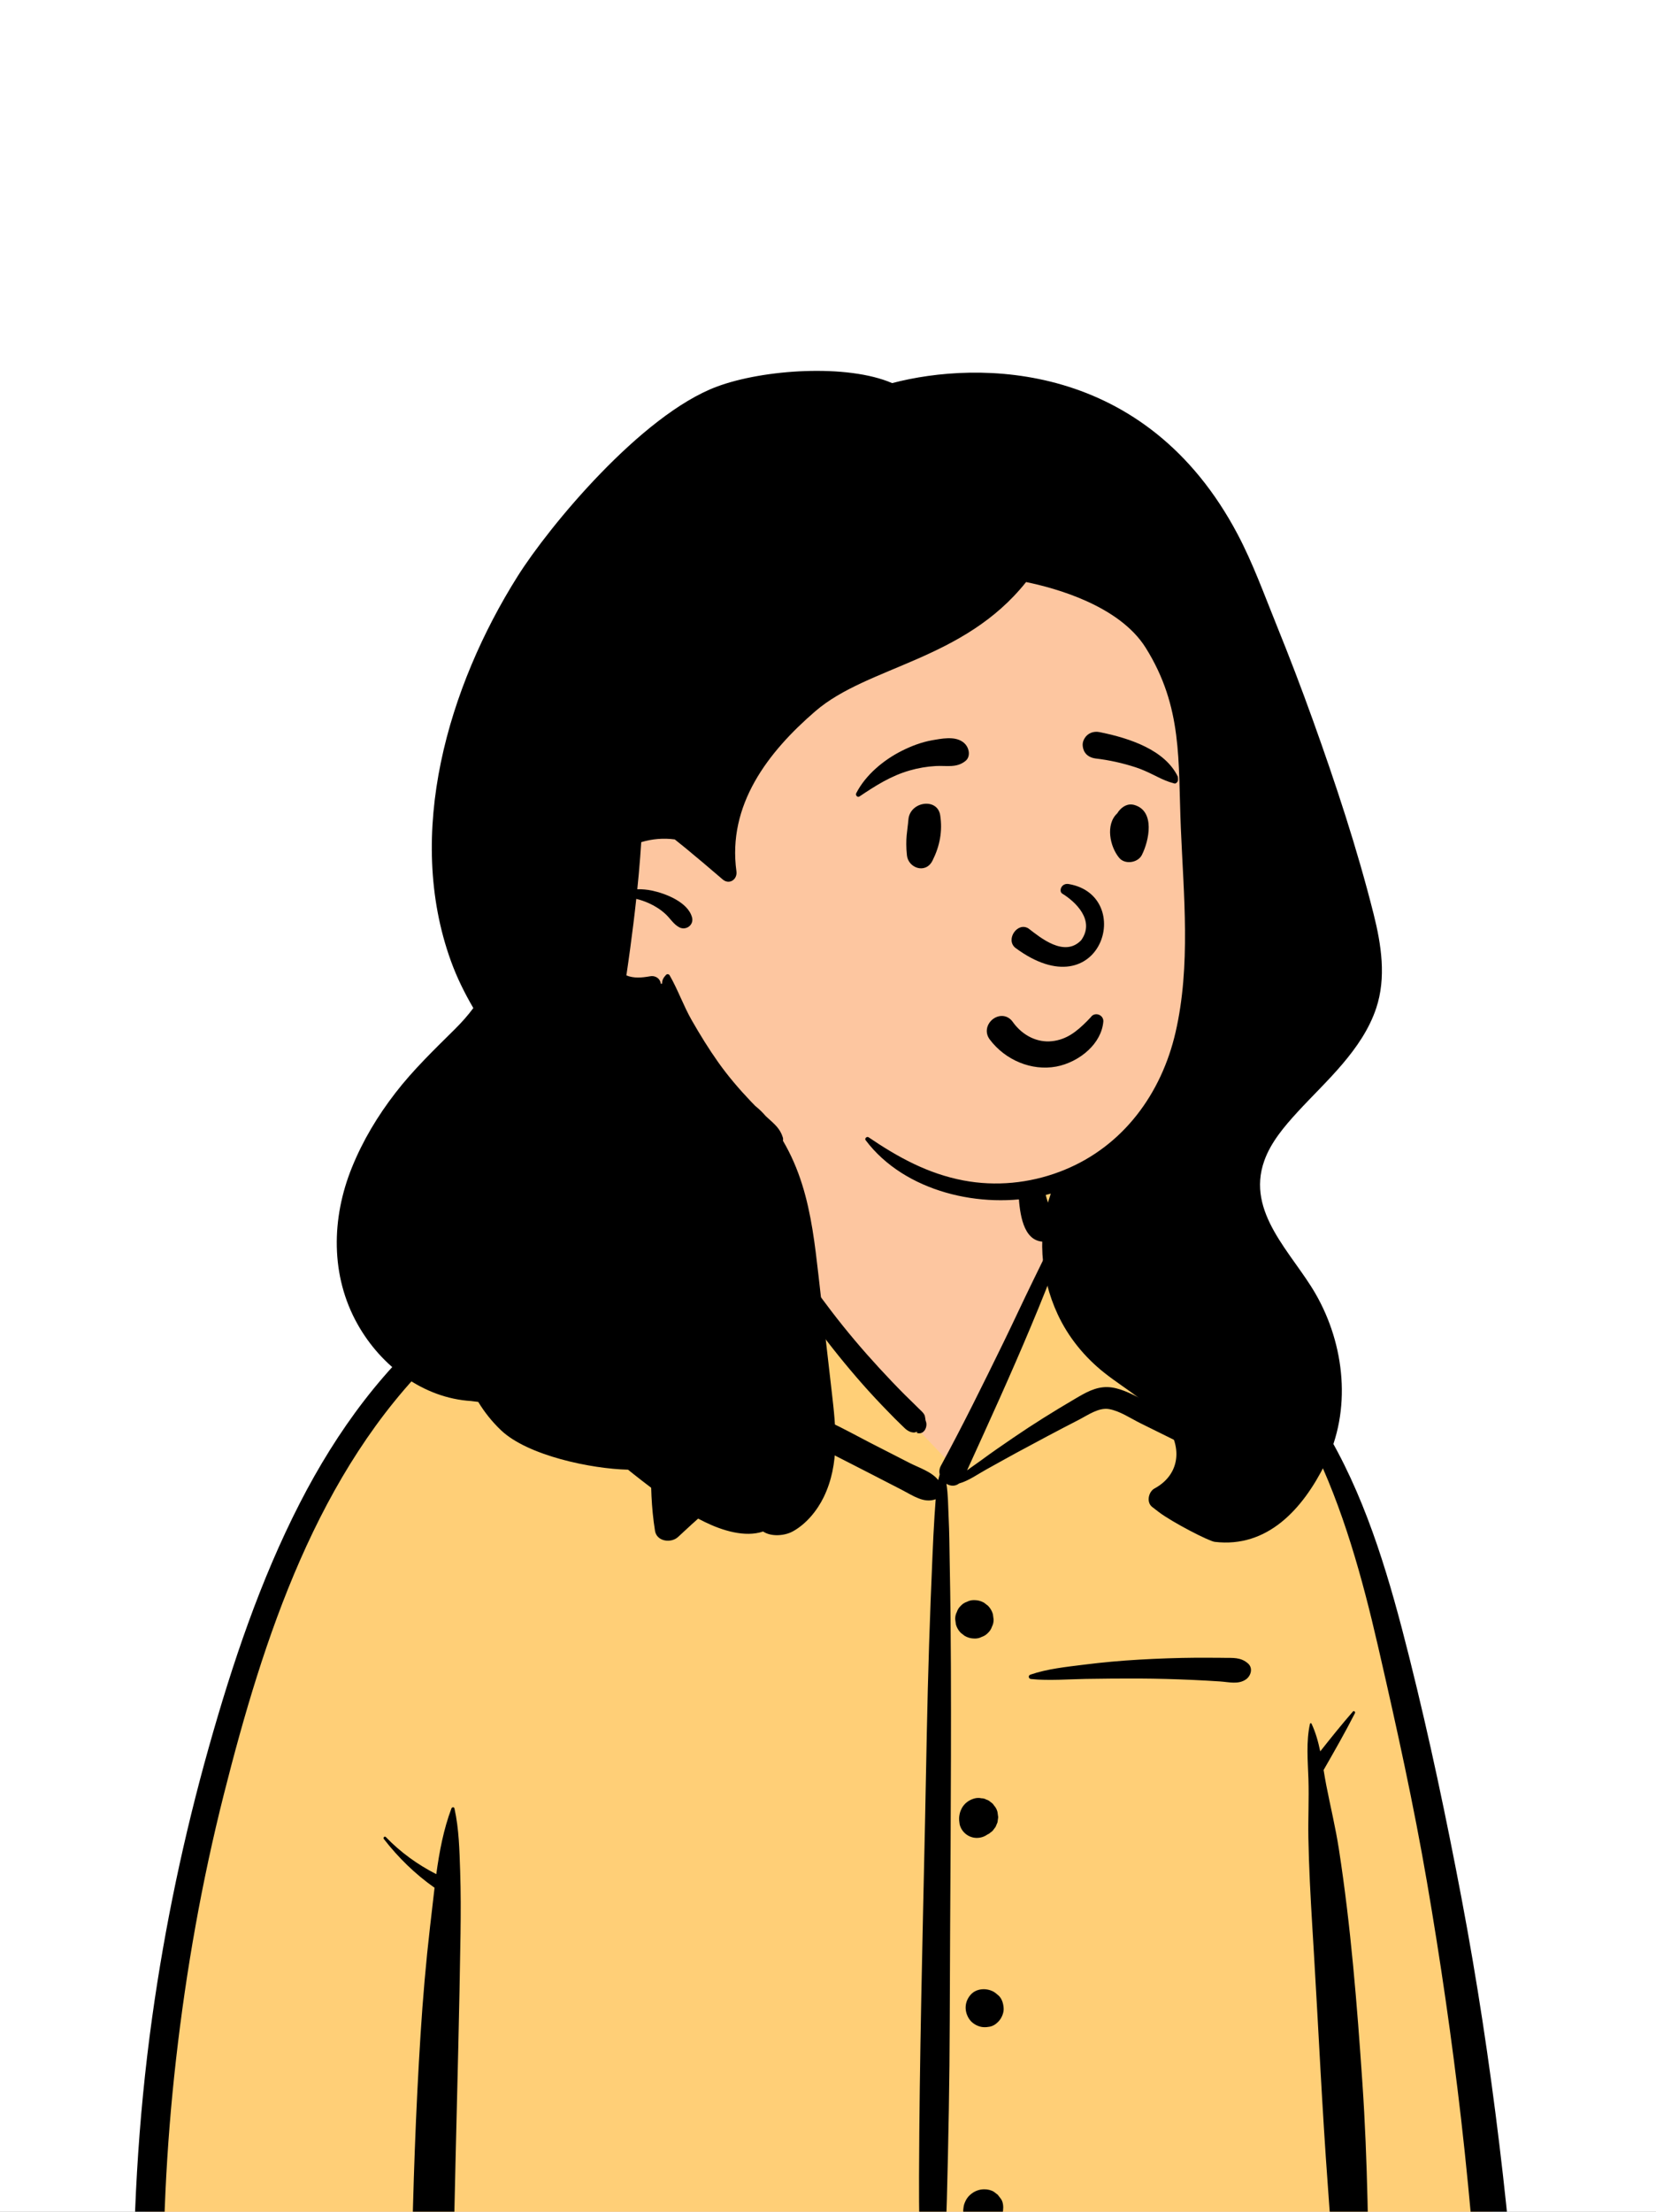 <svg width="200" height="267" viewBox="0 0 200 267" fill="none" xmlns="http://www.w3.org/2000/svg">
<rect x="0" y="0" width="200" height="267" fill="#808080" stroke="none"/>
<g clip-path="url(#clip0_2016_14170)">
<rect width="200" height="267" fill="white"/>
<path fill-rule="evenodd" clip-rule="evenodd" d="M27.464 285.957C55.065 290.151 83.167 290.362 110.997 288.839C122.011 288.014 133.059 287.865 144.065 288.92C150.568 289.404 179.081 291.584 181.41 285.757C179.944 254.73 176.974 223.438 167.865 193.598C164.118 183.002 160.9 174.208 153.588 165.44C151.284 163.046 146.314 158.025 143.466 156.388C140.999 154.969 139.968 155.475 138.551 153.079C137.144 150.433 136.105 146.012 134.107 144.145C132.071 142.243 129.055 142.924 125.317 143.536C126.004 134.251 121.72 131.887 115.818 130.121C105.443 126.16 95.198 128.15 92.587 140.784C87.745 140.784 85.026 142.868 82.086 144.871C80.884 145.69 81.72 147.775 80.284 148.419C77.628 149.365 72.935 149.133 70.378 150.297C58.749 155.592 48.391 163.269 41.589 174.481C26.34 198.42 15.865 248.848 17.677 277.221C16.883 278.466 17.982 280.253 18.261 281.593C18.613 282.758 19.754 283.533 20.945 283.401C22.607 285.189 25.177 285.587 27.464 285.957Z" fill="#FDC6A0"/>
<path fill-rule="evenodd" clip-rule="evenodd" d="M84.887 142.681C86.587 140.906 89.254 139.847 91.779 139.906L91.897 139.91L92.755 139.948L92.182 142.76L92.153 142.893L92.036 143.381L91.881 144.02L91.825 144.255L91.767 144.515C91.758 144.557 91.749 144.599 91.74 144.641L91.714 144.764L91.47 145.958L91.516 146.064L91.502 146.336C91.465 147.317 91.676 147.856 92.141 148.029L92.179 148.042L92.444 148.127L92.661 148.598C93.16 149.674 93.625 150.613 94.103 151.498C95.496 154.08 97.157 156.66 99.074 159.253C100.894 161.717 102.791 164.069 104.763 166.302C105.649 167.306 106.586 168.315 107.583 169.341L108.441 170.22L108.714 170.496L108.897 170.68L109.126 170.904L109.456 171.218L109.695 171.454L109.773 171.528C109.87 171.618 109.946 171.68 110.014 171.723L110.039 171.739L110.114 171.784L114.092 175.969L115.497 176.742L116.165 177.112L116.3 176.843L116.327 176.756L117.806 173.508L118.709 171.519C120.562 167.426 122.004 164.17 123.322 161.069L123.486 160.683L123.972 159.529L124.229 158.914C125.408 156.089 126.279 153.908 127.058 151.79L127.168 151.488L127.332 151.035L127.576 150.353L127.62 150.236C127.832 149.694 127.312 147.725 126.8 146.646L126.771 146.585L126.638 146.318L126.494 146.036C126.155 145.375 125.91 144.641 125.704 143.753C125.671 143.61 125.639 143.465 125.61 143.319L125.567 143.099L125.54 142.955L125.502 142.753L125.447 142.463L126.593 142.272L127.222 142.169L127.496 142.126C127.851 142.071 128.167 142.026 128.465 141.988L128.575 141.974L128.775 141.951L128.782 141.99L129.19 142.031L129.494 142.062C130.989 142.22 132.142 142.394 132.961 142.588L133.042 142.607L133.188 142.644L133.255 142.662C134 142.862 134.574 143.296 135.028 143.935C135.34 144.373 135.542 144.793 135.862 145.589L135.976 145.876L136.357 146.818C136.402 146.933 136.471 147.116 136.564 147.368L136.887 148.248L138.507 152.723L140.165 153.595C140.935 153.999 141.499 154.289 141.777 154.427L141.876 154.475L141.946 154.507L142.518 154.734L142.456 154.912L142.525 154.952C149.35 158.879 154.613 164.92 158.71 172.941L158.834 173.184L158.961 173.437C162.226 179.97 164.566 187.261 166.85 196.994L166.991 197.599L167.103 198.081L167.698 200.678C169.936 210.485 171.474 217.799 172.746 224.974L172.829 225.442L173.041 226.661C174.639 235.949 175.977 245.153 177.048 254.267L177.225 255.801C177.672 259.717 178.076 263.765 178.514 268.626L178.572 269.279L178.765 271.462C178.97 273.815 179.158 276.163 179.328 278.506L179.411 279.677L179.583 282.223L179.683 283.674L179.695 283.871L179.736 284.627L179.748 284.804C179.763 285.032 179.78 285.223 179.802 285.401L179.82 285.531L179.839 285.658C179.896 286.005 180.007 286.315 180.192 286.662L180.24 286.749L180.557 287.316L179.982 287.619C176.984 289.199 171.082 289.894 162.986 289.93L162.74 289.931H162.234C158.3 289.929 154.13 289.777 149.779 289.518L148.795 289.458L147.974 289.405C147.62 289.382 147.276 289.359 146.919 289.334L146.371 289.296L144.084 289.128C133.793 288.142 123.002 288.159 111.111 289.049C80.111 290.745 53.353 290.03 28.203 286.275L27.442 286.16L26.881 286.068L26.546 286.012C23.878 285.557 22.203 284.973 20.896 283.747L20.828 283.682L20.771 283.627L20.746 283.627C19.43 283.621 18.225 282.76 17.778 281.49L17.755 281.422L17.725 281.327L17.705 281.232C17.684 281.141 17.658 281.043 17.627 280.935L17.602 280.852L17.394 280.171L18.094 280.043C18.154 280.032 18.217 279.99 18.278 279.902L18.336 279.819L18.437 279.679L18.681 279.344C18.941 278.98 19.068 278.751 19.132 278.522C19.188 278.318 19.209 278.058 19.203 277.695L19.198 277.518L19.17 276.875C19.169 276.824 19.167 276.779 19.166 276.735L19.166 276.671L19.165 275.766L19.167 274.772C19.169 274.339 19.171 273.916 19.175 273.5L19.18 272.883L19.186 272.385C19.22 269.632 19.3 266.881 19.428 264.134C19.678 258.772 20.107 253.417 20.713 248.083C21.966 237.07 23.884 226.39 26.493 216.068L26.755 215.037C29.577 204.007 32.297 195.503 35.754 187.639C40.152 177.637 45.513 169.405 52.264 162.825C55.976 159.206 60.087 156.152 64.455 153.81C66.464 152.733 68.599 151.777 70.889 150.917L71.217 150.794L71.746 150.601L72.153 150.451L73.462 149.961C73.737 149.858 74.037 149.743 74.391 149.603L74.61 149.517L76.955 148.581L77.344 148.428L77.777 148.259L78.096 148.137C78.616 147.939 79.087 147.766 79.524 147.613L79.783 147.524L80.017 147.445L81.018 147.098L80.999 148.009C80.986 148.614 81.142 149.072 81.488 149.401L81.499 149.411L81.511 149.421L81.522 149.428L81.583 149.426L81.819 149.425C81.844 149.411 81.867 149.396 81.888 149.378C82.225 149.092 82.381 148.708 82.533 147.829L82.573 147.584L82.643 147.126L82.671 146.953C82.772 146.342 82.861 146.005 83.032 145.62C83.28 145.063 83.607 144.52 83.993 144.022L84.083 143.907L84.443 143.474L84.498 143.406C84.624 143.244 84.689 143.13 84.716 143.025L84.722 142.997L84.758 142.815L84.887 142.681Z" fill="#FFCF77"/>
<path fill-rule="evenodd" clip-rule="evenodd" d="M141.709 155.686C141.54 155.591 141.689 155.349 141.859 155.429C150.045 159.271 156.324 166.01 160.743 173.798C165.318 181.861 167.925 191.016 170.174 199.964L170.255 200.287C172.652 209.859 174.69 219.53 176.525 229.225C178.384 239.042 179.876 248.92 181.076 258.839C181.669 263.744 182.198 268.657 182.611 273.58C182.817 276.04 183.005 278.502 183.173 280.965C183.241 281.95 183.304 282.935 183.358 283.921L183.397 284.661C183.431 285.332 183.51 286.004 183.345 286.666C183.202 287.236 182.9 287.753 182.634 288.277C182.109 289.312 180.669 289.141 180.103 288.277L179.939 288.025C179.564 287.444 179.252 286.905 179.134 286.183C179.02 285.484 179.016 284.751 178.965 284.044C178.871 282.745 178.791 281.444 178.699 280.144C178.508 277.407 178.293 274.673 178.054 271.94C177.583 266.545 177.077 261.155 176.456 255.775C175.353 246.213 173.969 236.677 172.337 227.192C170.742 217.926 168.726 208.754 166.623 199.593L166.405 198.645C162.723 182.652 157.048 164.233 141.709 155.686ZM54.522 218.314C54.582 218.154 54.841 218.117 54.885 218.314C55.436 220.797 55.49 223.355 55.575 225.898C55.658 228.406 55.654 230.926 55.618 233.436C55.483 242.66 55.23 251.876 55.011 261.098C54.902 265.711 54.799 270.325 54.72 274.939C54.69 276.669 54.665 278.4 54.645 280.13L54.619 282.413C54.606 283.422 54.58 284.418 54.457 285.427C54.376 286.09 54.203 286.722 53.837 287.29C53.577 287.694 53.207 287.898 52.846 288.173L52.779 288.225C52.319 288.589 51.834 288.591 51.379 288.225L51.246 288.12C50.811 287.78 50.435 287.513 50.157 286.975C49.77 286.226 49.708 285.413 49.642 284.587C49.543 283.336 49.609 282.067 49.622 280.812C49.648 278.295 49.682 275.778 49.727 273.261C49.889 264.031 50.209 254.8 50.793 245.586C51.068 241.246 51.441 236.893 51.941 232.57L52.036 231.76C52.188 230.489 52.326 229.194 52.482 227.896C50.154 226.258 48.108 224.271 46.364 222.017C46.235 221.851 46.447 221.618 46.602 221.779C48.385 223.625 50.429 225.097 52.692 226.255C53.062 223.537 53.572 220.833 54.522 218.314ZM93.406 136.038C93.438 136.013 93.488 136.002 93.518 136.038C94.018 136.621 93.917 137.513 93.933 138.253L93.935 138.322C93.971 139.403 93.978 140.48 93.974 141.562L93.963 145.005V145.005C93.961 145.479 93.923 145.971 93.947 146.448L93.96 146.632V146.632C94.223 146.901 94.345 147.29 94.256 147.681C94.24 148.182 93.978 148.601 93.595 148.864L94.415 150.026V150.026L95.234 151.188C96.924 153.586 98.633 155.962 100.413 158.294C102.229 160.672 104.166 162.959 106.193 165.159C107.183 166.234 108.19 167.294 109.221 168.33C109.64 168.751 110.069 169.162 110.493 169.577L110.916 169.995C111.165 170.244 111.479 170.491 111.645 170.808C111.742 170.994 111.764 171.454 111.799 171.53C112.112 172.218 111.578 173.314 110.692 172.971L110.732 172.944C110.893 172.832 110.79 172.83 110.422 172.94C110.189 172.939 109.971 172.885 109.768 172.779L109.707 172.746C109.42 172.6 109.165 172.318 108.932 172.093L108.874 172.038C108.341 171.538 107.834 171.009 107.323 170.487C106.258 169.398 105.216 168.287 104.208 167.145C102.197 164.867 100.29 162.497 98.485 160.053C96.645 157.564 94.936 154.947 93.466 152.222C92.907 151.188 92.396 150.135 91.906 149.069C90.951 148.762 90.73 147.747 90.796 146.603C90.444 145.782 90.127 144.945 89.939 144.089C89.913 143.972 90.064 143.861 90.154 143.964C90.46 144.311 90.742 144.68 91.014 145.059C91.178 144.257 91.385 143.519 91.483 143.048L91.906 140.971V140.971C89.522 140.847 86.909 141.827 85.265 143.543C85.176 143.989 84.833 144.309 84.498 144.727C84.115 145.204 83.781 145.74 83.532 146.3C82.979 147.542 83.291 149.372 82.219 150.283C82.107 150.378 81.982 150.444 81.853 150.485C82.362 152.981 82.131 155.731 82.12 158.262L82.12 158.485C82.122 161.319 82.028 164.155 81.918 166.986L81.807 169.788C81.663 173.525 81.569 177.264 81.932 180.98C83.589 179.512 85.303 178.11 87.076 176.775C88.242 175.897 89.43 175.05 90.641 174.235L91.625 173.578C92.803 172.787 94.011 171.974 95.301 171.407C96.989 170.667 98.595 170.921 100.224 171.681C101.847 172.437 103.422 173.316 105.014 174.136C106.633 174.969 108.255 175.796 109.877 176.624C110.951 177.174 112.525 177.669 113.313 178.68C113.363 178.456 113.422 178.233 113.49 178.011C113.412 177.672 113.442 177.306 113.632 176.957C116.279 172.091 118.728 167.109 121.161 162.133C122.392 159.615 123.562 157.067 124.795 154.55L125.994 152.099C126.195 151.691 126.396 151.283 126.598 150.875C126.9 150.265 127.215 149.661 127.521 149.053C127.65 148.796 127.813 148.54 127.938 148.281L127.998 148.151C128.001 148.144 128.291 147.23 128.067 147.317L128.048 147.326C127.933 147.391 127.841 147.247 127.916 147.155C128.233 146.763 128.675 147.11 128.856 147.474C129.355 148.474 128.441 150.043 128.089 151.001L128.07 151.054C126.979 154.144 125.743 157.176 124.477 160.197C122.05 165.989 119.443 171.693 116.841 177.406L116.81 177.505V177.505C117.365 177.079 117.957 176.693 118.464 176.317C119.744 175.369 121.061 174.467 122.376 173.569C124.787 171.92 127.264 170.381 129.782 168.902L130.286 168.607C131.544 167.874 132.79 167.28 134.282 167.5C135.669 167.705 136.959 168.45 138.212 169.055L138.341 169.117L142.213 170.959C141.799 169.308 141.351 167.665 140.883 166.028C139.971 162.835 138.968 159.669 137.88 156.531C136.864 153.599 135.765 150.7 134.603 147.823L134.253 146.96C133.78 145.775 133.308 144.484 131.954 144.119C130.601 143.755 129.049 144.295 127.812 143.524C127.7 143.453 127.714 143.268 127.85 143.234L128.613 143.041C130.046 142.685 131.726 142.326 133.081 142.673C134.555 143.051 135.775 144.289 136.491 145.576C137.286 147.007 137.847 148.609 138.45 150.136L138.546 150.376C139.239 152.104 139.905 153.842 140.543 155.591C141.817 159.086 142.978 162.624 144.028 166.194C144.535 167.914 145.015 169.643 145.476 171.376C145.609 171.874 145.828 172.478 146.008 173.109C146.213 173.309 146.408 173.533 146.591 173.789C146.894 174.213 146.676 174.71 146.299 174.964C146.285 175.398 146.189 175.806 145.958 176.155C145.059 177.52 142.683 177.169 142.779 175.333C142.794 175.052 142.903 174.784 143.069 174.558L143.064 174.521V174.521L143.046 174.454V174.454C142.633 174.256 142.219 174.035 141.782 173.82L137.719 171.811V171.811C136.542 171.229 135.238 170.33 133.929 170.109C132.709 169.902 131.422 170.811 130.374 171.36L130.306 171.395C127.772 172.695 125.256 174.037 122.751 175.391C121.528 176.052 120.321 176.74 119.102 177.409C118.083 177.968 116.984 178.771 115.839 179.086C115.35 179.467 114.769 179.416 114.302 179.128C114.515 180.45 114.502 181.807 114.568 183.158C114.656 184.965 114.669 186.777 114.698 188.586L114.71 189.265C114.787 193.265 114.828 197.266 114.843 201.267C114.898 215.513 114.74 229.764 114.703 244.011C114.685 251.169 114.543 258.333 114.357 265.488C114.278 268.52 114.114 271.549 113.936 274.576L113.838 276.227C113.63 279.711 113.508 283.234 112.863 286.671C112.779 287.119 112.021 287.131 111.946 286.671C111.353 282.988 111.32 279.224 111.206 275.498L111.182 274.753C111.045 270.753 110.98 266.754 110.994 262.751C111.044 248.499 111.415 234.255 111.718 220.007C111.87 212.848 111.972 205.686 112.209 198.529C112.327 194.949 112.461 191.37 112.62 187.791C112.691 186.192 112.759 184.596 112.865 183L112.913 182.316C112.946 181.87 112.973 181.429 113.005 180.993C111.564 181.519 110.245 180.544 108.949 179.877C107.454 179.108 105.96 178.337 104.465 177.57L102.969 176.804V176.804L99.974 175.275C98.626 174.587 97.587 173.902 96.149 174.709C90.968 177.617 86.207 181.486 81.893 185.546C81.065 186.324 79.317 186.115 79.108 184.81C78.212 179.236 78.757 173.58 79.214 167.989L79.382 165.913C79.587 163.434 79.809 160.954 80.105 158.485C80.238 157.381 80.37 156.277 80.516 155.174L80.628 154.348C80.811 153.041 80.93 151.742 81.319 150.488C81.196 150.449 81.078 150.384 80.972 150.283C79.802 149.173 80.367 147.246 80.9 145.925C81.427 144.621 82.231 143.484 83.238 142.504C83.457 142.29 83.767 142.153 84.078 142.145C86.519 140.528 89.196 139.72 91.983 140.603C92.061 140.229 92.141 139.855 92.225 139.482L92.311 139.11C92.528 138.185 92.608 136.657 93.406 136.038ZM118.421 282.127C119.179 281.919 120.008 282.138 120.563 282.694C121.118 283.249 121.337 284.078 121.129 284.836C121.024 285.209 120.836 285.533 120.563 285.808C120.308 286.061 120.01 286.242 119.671 286.35L119.591 286.374L119.468 286.425C119.088 286.527 118.708 286.527 118.329 286.425C117.966 286.323 117.651 286.14 117.383 285.874C117.118 285.607 116.934 285.292 116.832 284.928C116.73 284.549 116.73 284.169 116.832 283.789L116.884 283.665V283.665C116.988 283.292 117.177 282.968 117.45 282.694C117.724 282.421 118.048 282.232 118.421 282.127ZM163.394 206.625C163.518 206.482 163.72 206.665 163.642 206.817C162.463 209.13 161.148 211.428 159.855 213.682C159.959 214.307 160.062 214.927 160.18 215.532C160.683 218.107 161.3 220.636 161.702 223.236C163.147 232.582 163.897 242.029 164.541 251.459C165.187 260.922 165.269 270.39 165.366 279.872C165.375 280.693 164.743 281.648 163.896 281.803C163.508 281.874 163.218 281.86 162.831 281.803C161.95 281.674 161.399 280.664 161.361 279.872C161.109 274.572 160.769 269.28 160.375 263.988C159.677 254.608 159.25 245.203 158.686 235.813L158.488 232.531C158.275 228.974 158.08 225.416 158.016 221.854C157.974 219.495 158.1 217.136 158.023 214.779C157.951 212.603 157.73 210.237 158.21 208.1C158.228 208.02 158.354 207.999 158.391 208.076C158.889 209.126 159.205 210.267 159.449 211.432C160.734 209.807 162.042 208.177 163.394 206.625ZM79.225 149.149C79.406 149.135 79.398 149.407 79.225 149.427C76.704 149.719 74.268 150.746 71.887 151.618L71.683 151.693C69.277 152.566 66.932 153.581 64.675 154.791C60.262 157.158 56.21 160.209 52.627 163.701C38.323 177.645 31.805 197.751 27.028 216.646C24.374 227.144 22.487 237.82 21.264 248.577C20.659 253.897 20.231 259.238 19.982 264.586C19.854 267.328 19.774 270.071 19.74 272.815C19.723 274.221 19.718 275.627 19.72 277.032C19.721 277.676 19.835 278.487 19.663 279.113C19.503 279.692 19.053 280.202 18.72 280.685C18.325 281.258 17.615 281.227 17.215 280.685L17.067 280.487C16.64 279.921 16.223 279.379 16.162 278.639C16.096 277.845 16.142 277.026 16.14 276.229C16.133 274.623 16.153 273.016 16.185 271.41C16.247 268.331 16.368 265.254 16.548 262.18C16.914 255.942 17.516 249.717 18.379 243.528C19.912 232.527 22.209 221.631 25.219 210.94C28.059 200.855 31.422 190.799 36.214 181.457C40.664 172.783 46.501 164.714 54.203 158.652C57.784 155.833 61.683 153.484 65.887 151.715C68.007 150.822 70.233 150.094 72.497 149.679C74.736 149.268 76.966 149.325 79.225 149.149ZM118.855 264.3C119.255 264.298 119.701 264.385 120.044 264.607L120.503 264.961V264.961C120.627 265.121 120.751 265.281 120.874 265.442C121.16 265.815 121.198 266.42 121.139 266.865C121.125 267.163 121.037 267.439 120.874 267.695L120.525 268.147V268.147C120.189 268.421 119.909 268.616 119.503 268.748C119.291 268.817 119.086 268.831 118.882 268.821L118.814 268.816L118.855 268.822L118.784 268.814V268.814C118.718 268.808 118.651 268.801 118.584 268.792C118.539 268.786 118.493 268.783 118.448 268.776C118.404 268.773 118.362 268.771 118.318 268.775C117.801 268.824 117.282 268.531 116.916 268.194C116.585 267.891 116.289 267.248 116.335 266.792L116.355 266.602C116.39 266.28 116.418 266.154 116.554 265.831C116.686 265.517 116.871 265.24 117.123 265.006C117.605 264.557 118.194 264.305 118.855 264.3ZM117.257 240.781C117.942 240.034 119.119 239.979 119.969 240.431C120.176 240.541 120.366 240.718 120.549 240.865C121.009 241.237 121.189 241.908 121.215 242.474C121.24 243.033 120.945 243.697 120.549 244.082L120.453 244.176V244.176C120.216 244.406 119.877 244.606 119.545 244.667C119.011 244.766 118.562 244.763 118.065 244.553C117.637 244.372 117.269 244.082 117.018 243.688L116.978 243.622C116.96 243.594 116.944 243.566 116.929 243.538L116.907 243.494C116.431 242.578 116.559 241.541 117.257 240.781ZM117.612 217.137C117.921 217.04 118.23 217.026 118.539 217.096C118.749 217.096 118.944 217.149 119.126 217.254C119.323 217.309 119.494 217.409 119.639 217.553C119.813 217.657 119.952 217.796 120.056 217.97C120.261 218.195 120.4 218.459 120.472 218.761L120.555 219.38L120.472 219.998L120.237 220.554V220.554C120.173 220.638 120.108 220.722 120.043 220.806C119.939 220.981 119.8 221.12 119.624 221.224C119.511 221.337 119.38 221.422 119.234 221.481C118.716 221.852 118.027 221.973 117.414 221.804C117.049 221.702 116.733 221.518 116.465 221.251C116.199 220.983 116.014 220.666 115.912 220.302L115.87 220.011C115.816 219.621 115.808 219.405 115.918 218.909C115.966 218.691 116.107 218.383 116.18 218.254C116.495 217.701 117.008 217.322 117.612 217.137ZM144.45 200.127C145.337 200.121 146.225 200.123 147.112 200.132L147.778 200.141C148.892 200.159 149.847 200.044 150.723 200.817C151.359 201.379 151.079 202.321 150.475 202.743C149.56 203.384 148.413 203.062 147.362 202.991C146.253 202.917 145.144 202.855 144.034 202.805C141.884 202.709 139.734 202.648 137.583 202.638C135.436 202.629 133.286 202.649 131.14 202.684C128.956 202.72 126.682 202.923 124.51 202.697C124.212 202.666 124.144 202.273 124.439 202.171C126.486 201.463 128.788 201.234 130.932 200.963C133.145 200.683 135.357 200.485 137.583 200.357C139.87 200.226 142.159 200.143 144.45 200.127ZM117.608 193.171L117.681 193.172C118.072 193.173 118.437 193.265 118.778 193.448L118.851 193.489L119.32 193.851C119.607 194.14 119.806 194.481 119.916 194.874L119.998 195.49V195.49C120.011 195.809 119.944 196.107 119.799 196.384C119.705 196.671 119.546 196.919 119.32 197.13C119.11 197.356 118.861 197.515 118.574 197.609C118.319 197.743 118.046 197.81 117.754 197.81L117.681 197.809C117.263 197.807 116.873 197.702 116.512 197.492L116.043 197.13V197.13C115.755 196.84 115.557 196.499 115.447 196.107L115.364 195.49V195.49C115.352 195.171 115.418 194.873 115.564 194.597C115.657 194.31 115.817 194.061 116.043 193.851C116.253 193.625 116.501 193.465 116.788 193.372C117.043 193.238 117.316 193.171 117.608 193.171V193.171ZM124.478 138.712C124.977 137.989 125.882 138.632 125.753 139.214C125.787 140.847 125.87 142.432 126.242 144.033C126.412 144.765 126.635 145.499 126.979 146.17L127.123 146.452C127.568 147.332 127.913 148.161 127.314 149.126C127.032 149.58 126.521 149.922 125.968 149.898C123.514 149.792 123.177 146.375 123.028 144.468C122.874 142.503 123.352 140.344 124.478 138.712Z" fill="black"/>
<path fill-rule="evenodd" clip-rule="evenodd" d="M149.646 95.119C148.847 81.972 144.591 67.068 132.068 60.613C104.459 49.505 68.159 77.478 66.237 106.056C65.567 115.838 70.984 126.527 80.885 129.246C83.086 132.17 86.415 133.956 89.701 135.505C128.835 155.86 154.114 139.314 149.646 95.119V95.119Z" fill="#FDC6A0"/>
<path fill-rule="evenodd" clip-rule="evenodd" d="M158.561 86.941C157.178 83.09 155.717 79.269 154.18 75.478C152.683 71.787 151.331 68.017 149.473 64.502C138.371 43.507 118.182 43.507 107.747 46.25C102.335 43.912 92.198 44.572 86.563 46.681C77.441 50.096 66.32 63.529 62.518 69.564C54.123 82.889 48.884 100.625 54.461 116.024C55.189 118.036 56.119 119.9 57.165 121.696C56.506 122.592 55.747 123.44 54.907 124.274C52.409 126.751 49.911 129.147 47.753 131.941C45.609 134.718 43.831 137.671 42.508 140.927C40.013 147.067 39.893 154.02 43.192 159.879C46.062 164.976 51.146 168.773 56.874 169.135C57.169 169.176 57.463 169.213 57.759 169.243C58.518 170.496 59.443 171.65 60.499 172.656C63.736 175.742 71.45 177.325 75.849 177.426C76.075 177.608 76.303 177.79 76.53 177.97C79.222 180.094 82.048 182.237 85.138 183.748C87.232 184.773 89.977 185.629 92.161 184.889C93.151 185.553 94.777 185.413 95.759 184.87C97.374 183.978 98.688 182.372 99.487 180.728C101.424 176.735 100.958 172.367 100.461 168.102C99.913 163.391 99.385 158.678 98.85 153.967C98.43 150.283 97.992 146.538 96.875 142.989C96.297 141.15 95.54 139.383 94.562 137.722C94.587 137.583 94.583 137.443 94.543 137.312C94.222 136.268 93.561 135.721 92.776 135.011C92.675 134.92 92.574 134.827 92.475 134.732C92.083 134.284 91.663 133.867 91.214 133.514C91.041 133.339 90.87 133.161 90.7 132.984C89.281 131.494 87.94 129.928 86.749 128.25C85.594 126.622 84.55 124.923 83.557 123.192C82.547 121.431 81.879 119.489 80.871 117.741C80.785 117.591 80.566 117.562 80.443 117.686C80.131 118.01 79.931 118.369 79.969 118.747L79.813 118.77C79.754 118.2 79.229 117.735 78.516 117.86C77.45 118.046 76.573 118.115 75.649 117.76C75.811 116.68 75.961 115.598 76.109 114.514C76.379 112.519 76.629 110.517 76.844 108.516C77.365 108.64 77.882 108.82 78.388 109.048C79.109 109.372 79.79 109.807 80.371 110.342C80.945 110.87 81.341 111.582 82.041 111.95C82.847 112.371 83.819 111.675 83.582 110.762C83.104 108.917 80.395 107.861 78.719 107.512C78.143 107.391 77.555 107.341 76.967 107.353C77.1 106.068 77.218 104.783 77.315 103.496C77.361 102.887 77.403 102.279 77.443 101.668C78.746 101.273 80.142 101.154 81.497 101.34C81.944 101.698 82.391 102.051 82.823 102.408C84.196 103.545 85.562 104.688 86.911 105.853C87.034 105.956 87.154 106.06 87.276 106.166C88.077 106.857 89.076 106.172 88.941 105.193C87.841 97.175 92.74 90.796 98.477 85.855C104.827 80.383 116.371 79.746 123.923 70.268C127.401 70.977 135.166 73.085 138.371 78.204C142.857 85.377 142.271 91.804 142.612 99.941C142.954 108.085 143.823 116.579 141.978 124.608C140.277 132.012 135.67 138.337 128.523 141.245C128.346 141.317 128.167 141.387 127.988 141.455C124.292 142.852 120.259 143.247 116.371 142.511C112.069 141.696 108.476 139.722 104.896 137.293C104.69 137.156 104.388 137.439 104.544 137.646C109.263 143.915 118.53 146.009 125.882 144.354C126.225 144.276 126.567 144.192 126.906 144.099C125.262 148.839 125.593 154.043 127.735 158.659C129.023 161.436 130.988 163.839 133.381 165.735C136.018 167.823 139.29 169.509 141.12 172.441C142.796 175.127 142.298 178.145 139.429 179.696C138.706 180.09 138.428 181.36 139.144 181.918C139.419 182.129 139.693 182.345 139.973 182.556C141.579 183.771 145.992 186.054 146.707 186.138C153.052 186.893 157.319 182.222 160.054 176.712C163.265 170.245 162.43 162.364 158.892 156.205C156.054 151.263 150.466 146.394 152.688 140.14C153.48 137.906 155.102 136.002 156.676 134.281C158.473 132.322 160.404 130.488 162.126 128.459C163.838 126.445 165.356 124.253 166.203 121.725C167.441 118.031 166.825 114.036 165.896 110.348C163.903 102.431 161.317 94.619 158.561 86.941Z" fill="black"/>
<path fill-rule="evenodd" clip-rule="evenodd" d="M123.152 128.274C121.732 127.695 120.465 126.728 119.538 125.493C119.216 125.063 119.133 124.61 119.2 124.195C119.276 123.729 119.552 123.306 119.928 123.023C120.305 122.739 120.777 122.598 121.233 122.67C121.63 122.732 122.024 122.949 122.337 123.399L122.402 123.489C122.953 124.235 123.67 124.846 124.488 125.241C125.276 125.621 126.158 125.798 127.07 125.695C128.808 125.499 130.005 124.559 131.278 123.282C131.436 123.121 131.594 122.955 131.752 122.786C131.852 122.633 131.991 122.534 132.146 122.483C132.317 122.425 132.511 122.429 132.689 122.491C132.86 122.55 133.013 122.664 133.116 122.815C133.213 122.958 133.269 123.135 133.251 123.339C133.134 124.661 132.443 125.842 131.461 126.769C130.37 127.799 128.924 128.511 127.563 128.761C126.064 129.036 124.536 128.839 123.152 128.274V128.274ZM128.271 107.866C129.866 108.836 132.297 111.098 130.581 113.503C128.56 115.624 125.652 113.193 124.219 112.093C122.89 111.241 121.396 113.433 122.629 114.428C132.987 122.099 137.19 108.12 129.078 106.726C128.184 106.572 127.853 107.566 128.271 107.866ZM109.711 98.943C109.887 96.754 113.219 96.257 113.551 98.423C113.847 100.363 113.498 102.145 112.624 103.892C111.79 105.561 109.692 104.783 109.533 103.263C109.32 101.226 109.601 100.304 109.711 98.943ZM135.076 97.974C135.541 97.365 136.212 96.95 137.015 97.184C139.526 97.918 138.786 101.485 137.904 103.22C137.425 104.163 135.876 104.402 135.176 103.572C134.036 102.219 133.489 99.516 134.94 98.183C134.979 98.114 135.023 98.044 135.076 97.974ZM112.589 89.365L112.986 89.296C114.213 89.084 115.738 88.88 116.606 89.867C117.067 90.39 117.225 91.362 116.606 91.863C115.518 92.745 114.314 92.403 113.01 92.478C111.935 92.539 110.902 92.717 109.867 93.013C107.595 93.663 105.744 94.849 103.804 96.15C103.55 96.321 103.29 95.996 103.411 95.757C104.531 93.563 106.701 91.76 108.875 90.662C110.036 90.075 111.305 89.588 112.589 89.365ZM132.787 88.382L133.091 88.445C136.395 89.135 140.687 90.515 142.251 93.761C142.311 94.221 142.248 94.319 142.197 94.383L142.18 94.405C142.137 94.46 142.104 94.535 141.905 94.598C141.85 94.584 141.794 94.57 141.737 94.556C141.02 94.368 140.453 94.109 139.904 93.84L139.308 93.546C138.617 93.208 137.92 92.881 137.181 92.64C135.605 92.126 133.983 91.763 132.337 91.57C131.98 91.528 131.636 91.407 131.365 91.201C131.108 91.005 130.911 90.733 130.821 90.372C130.705 89.906 130.739 89.552 130.989 89.131C131.177 88.815 131.447 88.595 131.756 88.469C132.071 88.341 132.43 88.311 132.787 88.382Z" fill="black"/>
</g>
<defs>
<clipPath id="clip0_2016_14170">
<rect width="200" height="267" fill="white"/>
</clipPath>
</defs>
</svg>
